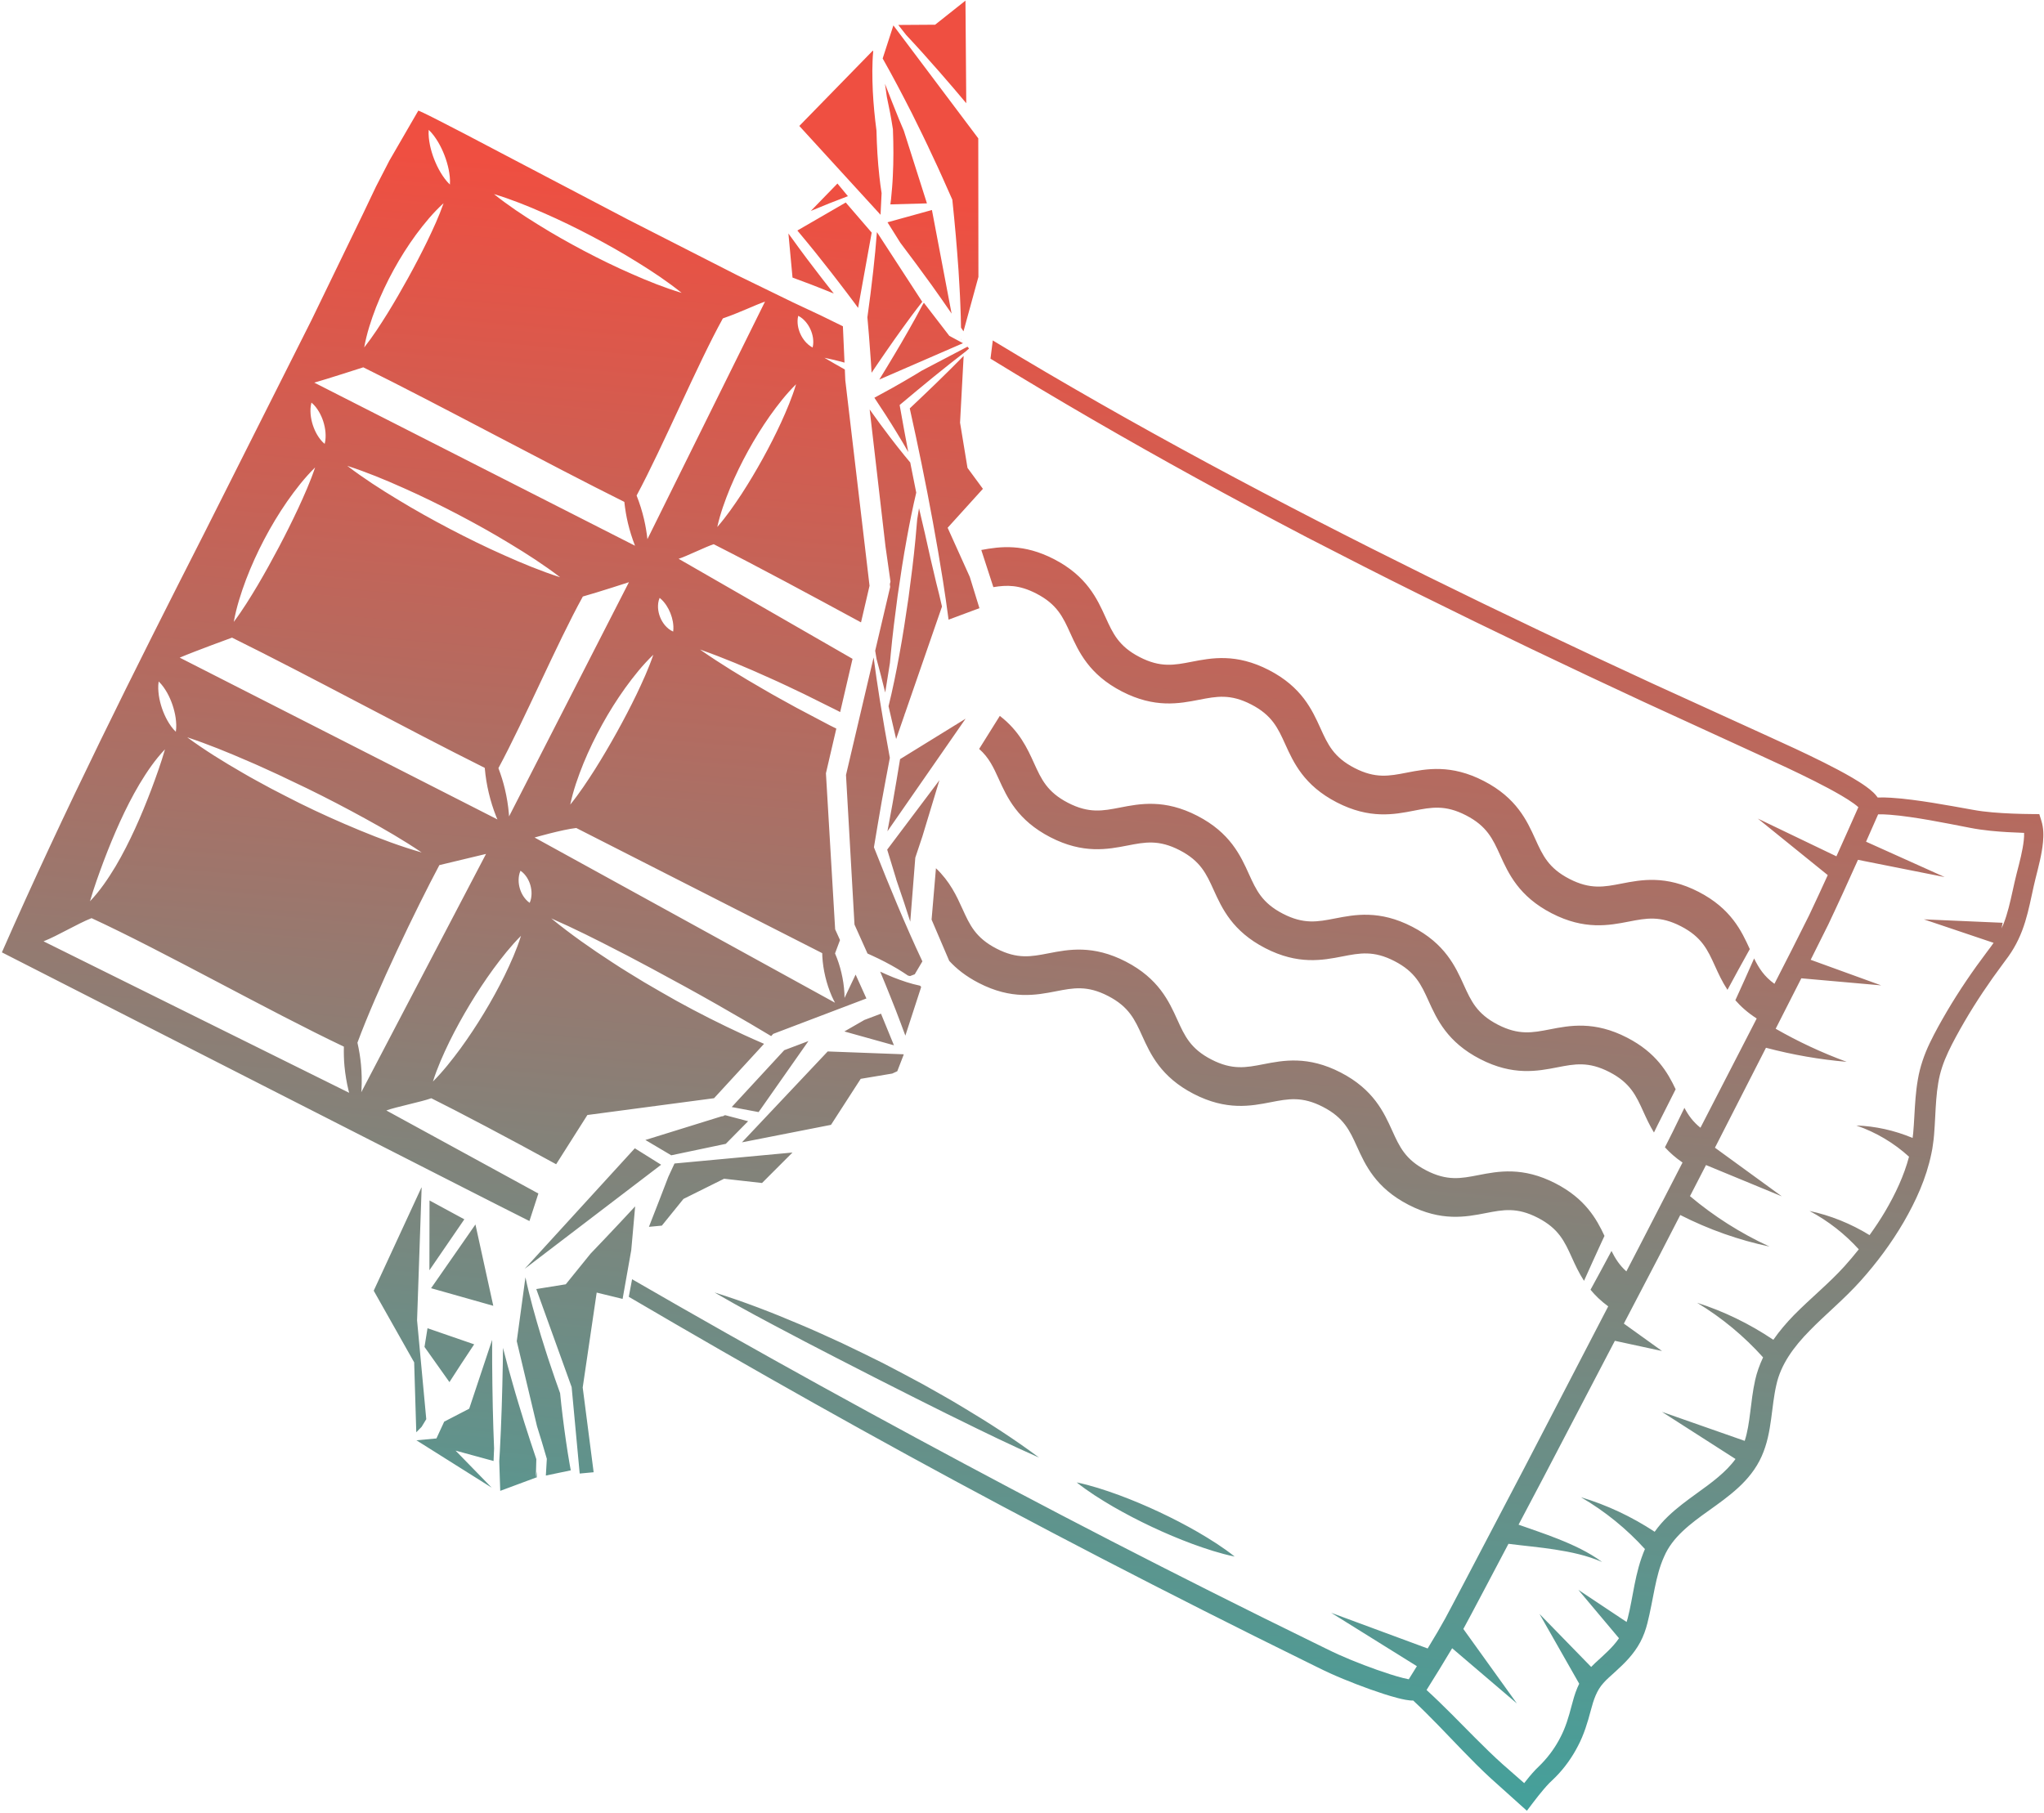 <svg width="354" height="314" viewBox="0 0 354 314" fill="none" xmlns="http://www.w3.org/2000/svg">
<path d="M171.543 62.133C183.226 69.298 195.089 76.163 207.094 82.765C213.44 86.261 219.835 89.666 226.25 93.031C232.686 96.356 239.137 99.651 245.628 102.864C258.601 109.308 271.669 115.551 284.8 121.647L304.534 130.704C307.816 132.2 311.082 133.712 314.272 135.319C315.864 136.124 317.442 136.953 318.944 137.836C319.692 138.277 320.424 138.735 321.079 139.209C321.368 139.418 321.631 139.632 321.848 139.83C320.591 142.669 319.328 145.51 318.048 148.341L304.44 141.804L316.548 151.596C315.484 153.918 314.424 156.244 313.33 158.54C311.376 162.487 309.348 166.458 307.314 170.428C305.53 169.145 304.61 167.7 303.795 166.032C302.732 168.455 301.644 170.867 300.546 173.273C301.501 174.372 302.698 175.444 304.242 176.434C304.028 176.855 303.811 177.276 303.597 177.697L294.502 195.36C293.201 194.326 292.397 193.187 291.723 191.914L289.633 196.2L288.35 198.745C289.173 199.658 290.168 200.549 291.398 201.388L283.885 215.978L281.671 220.244C280.48 219.182 279.743 218.012 279.093 216.703C277.897 218.95 276.685 221.189 275.461 223.422C276.273 224.412 277.269 225.385 278.526 226.303L264.049 254.194L254.054 273.262L251.547 278.025C250.711 279.638 249.9 281.126 248.989 282.673C248.424 283.64 247.837 284.603 247.256 285.567L230.549 279.389L245.39 288.635C244.923 289.393 244.455 290.15 243.983 290.904C243.663 290.844 243.324 290.77 242.977 290.68C242.241 290.494 241.486 290.266 240.733 290.028C239.226 289.547 237.716 289.007 236.221 288.437C234.727 287.864 233.239 287.262 231.8 286.614C230.403 285.982 228.9 285.21 227.45 284.511C221.6 281.655 215.769 278.762 209.952 275.839C198.317 269.995 186.74 264.036 175.231 257.946C153.097 246.229 131.15 234.152 109.471 221.604L108.899 224.647C130.238 237.169 151.795 249.328 173.641 260.95C185.155 267.081 196.739 273.08 208.381 278.964C214.201 281.907 220.037 284.821 225.891 287.696C227.374 288.416 228.767 289.14 230.336 289.858C231.866 290.551 233.397 291.175 234.944 291.772C236.492 292.367 238.049 292.929 239.644 293.443C240.443 293.698 241.247 293.943 242.09 294.16C242.511 294.269 242.943 294.368 243.408 294.455C243.641 294.497 243.884 294.536 244.16 294.563C244.334 294.576 244.519 294.592 244.751 294.586C247.691 297.326 250.462 300.307 253.324 303.266C254.884 304.875 256.468 306.481 258.143 308.021L263.13 312.503L264.441 313.681L265.526 312.251C266.117 311.472 266.746 310.677 267.376 309.936C267.691 309.567 268.013 309.204 268.323 308.887C268.576 308.624 269.048 308.215 269.422 307.823C270.98 306.246 272.275 304.423 273.286 302.461C274.319 300.514 274.974 298.334 275.488 296.371C276.009 294.381 276.544 292.821 277.697 291.551C277.982 291.222 278.28 290.936 278.631 290.608L279.77 289.576C280.537 288.873 281.327 288.141 282.076 287.296C282.823 286.455 283.526 285.505 284.081 284.461C284.634 283.427 285.038 282.28 285.306 281.212C286.363 277.058 286.682 272.986 288.213 269.643C289.629 266.318 292.689 263.992 296.007 261.639C297.661 260.452 299.393 259.232 301.018 257.741C302.637 256.264 304.154 254.431 305.104 252.271C306.063 250.128 306.455 247.909 306.739 245.838C307.021 243.755 307.215 241.778 307.636 239.95C308.408 236.356 310.662 233.308 313.416 230.509C316.157 227.693 319.381 225.07 322.229 221.894C325.045 218.751 327.563 215.366 329.695 211.712C331.807 208.057 333.612 204.14 334.494 199.839C334.618 199.307 334.704 198.763 334.772 198.213C334.854 197.662 334.921 197.119 334.96 196.596C335.048 195.539 335.103 194.5 335.156 193.478C335.262 191.436 335.364 189.459 335.687 187.587C335.994 185.715 336.588 183.991 337.419 182.221C338.245 180.469 339.236 178.691 340.237 176.961C342.259 173.496 344.509 170.155 346.92 166.925C347.501 166.165 348.22 165.196 348.766 164.244C349.334 163.278 349.815 162.26 350.209 161.226C351 159.152 351.449 157.062 351.882 155.065C352.103 154.054 352.301 153.086 352.547 152.13C352.795 151.15 353.057 150.141 353.287 149.106C353.518 148.07 353.721 147.007 353.828 145.88C353.921 144.753 353.972 143.547 353.532 142.139L353.186 141.032L351.981 141.022C349.682 141.004 347.332 140.921 345.052 140.725C343.892 140.624 342.827 140.494 341.681 140.283L338.198 139.659C335.862 139.247 333.515 138.852 331.132 138.55C329.941 138.396 328.74 138.271 327.513 138.195C326.751 138.153 325.99 138.122 325.186 138.153C325.164 138.12 325.139 138.081 325.12 138.05C324.884 137.724 324.664 137.499 324.448 137.288C324.021 136.883 323.612 136.567 323.205 136.272C322.392 135.687 321.586 135.19 320.776 134.714C319.157 133.768 317.528 132.92 315.891 132.097C312.617 130.458 309.314 128.939 306.01 127.444L286.279 118.447C273.154 112.393 260.098 106.195 247.143 99.8C221.561 87.151 196.335 73.769 171.94 58.976L171.661 61.2L171.543 62.133ZM327.315 141.138C328.443 141.224 329.587 141.36 330.734 141.526C333.028 141.851 335.331 142.271 337.635 142.713L341.111 143.389C342.283 143.624 343.559 143.802 344.748 143.921C346.696 144.116 348.617 144.216 350.552 144.282C350.567 144.678 350.55 145.114 350.498 145.555C350.4 146.462 350.217 147.411 350.001 148.368C349.783 149.328 349.528 150.297 349.27 151.298C349.004 152.321 348.786 153.355 348.566 154.339C348.126 156.331 347.691 158.25 347.012 159.996C346.902 160.28 346.774 160.553 346.651 160.828L346.832 159.854L333.197 159.261L345.27 163.329C344.939 163.816 344.582 164.295 344.157 164.849C341.661 168.155 339.319 171.593 337.203 175.178C336.15 176.981 335.135 178.769 334.207 180.71C333.283 182.63 332.521 184.803 332.16 186.969C331.778 189.128 331.668 191.245 331.55 193.282C331.492 194.301 331.434 195.303 331.346 196.284C331.323 196.578 331.28 196.851 331.243 197.13C328.078 195.803 324.755 195.081 321.494 194.969C324.963 196.163 328.073 198.048 330.623 200.378C329.763 203.652 328.262 206.832 326.5 209.836C325.666 211.251 324.749 212.621 323.787 213.96C320.516 211.951 316.981 210.538 313.392 209.778C316.668 211.52 319.549 213.802 321.922 216.424C321.121 217.426 320.301 218.411 319.443 219.359C316.819 222.269 313.662 224.81 310.68 227.831C309.419 229.132 308.203 230.54 307.125 232.094C302.988 229.308 298.526 227.153 293.926 225.682C298.246 228.293 302.094 231.51 305.349 235.141C304.75 236.413 304.267 237.751 303.967 239.104C303.128 242.917 303.154 246.577 302.165 249.604L287.835 244.58L300.573 252.745C298.95 254.994 296.465 256.83 293.881 258.684C292.224 259.887 290.5 261.134 288.901 262.664C288.062 263.456 287.27 264.367 286.57 265.35C282.566 262.709 278.246 260.696 273.803 259.366C278 261.814 281.738 264.871 284.885 268.344C283.118 272.462 282.859 276.647 281.902 280.34C281.849 280.563 281.774 280.767 281.711 280.98L273.349 275.407L280.392 283.794C280.116 284.2 279.815 284.598 279.47 284.984C278.867 285.673 278.162 286.339 277.427 287.02L276.3 288.052C276.065 288.272 275.818 288.515 275.574 288.767L266.623 279.579L273.505 291.676C273.397 291.894 273.291 292.113 273.199 292.334C272.736 293.42 272.449 294.494 272.187 295.483C271.673 297.469 271.145 299.235 270.271 300.914C269.423 302.591 268.32 304.137 267.025 305.485C266.699 305.837 266.394 306.096 265.937 306.568C265.538 306.986 265.188 307.394 264.845 307.806C264.545 308.168 264.258 308.53 263.973 308.893L260.287 305.661C258.661 304.209 257.092 302.666 255.528 301.099C252.767 298.328 250.021 295.465 247.066 292.76C248.57 290.367 250.049 287.964 251.498 285.527L262.706 295.09L253.438 282.188C253.895 281.362 254.34 280.532 254.76 279.725L257.281 274.967L261.251 267.438C264.007 267.79 266.661 268.016 269.308 268.429C272.083 268.865 274.851 269.439 277.468 270.59C275.168 268.88 272.496 267.651 269.811 266.581C267.551 265.681 265.229 264.917 263 264.121L267.328 255.915L279.677 232.271L287.846 234.037L281.235 229.288L287.27 217.731C288.522 215.317 289.759 212.896 291.005 210.479C295.961 212.998 301.174 214.834 306.461 215.943C301.431 213.635 296.795 210.673 292.688 207.211C293.613 205.415 294.542 203.62 295.464 201.823L308.593 207.245L297.011 198.818C299.964 193.051 302.907 187.279 305.849 181.506C310.479 182.73 315.163 183.545 319.829 183.941C315.528 182.369 311.415 180.438 307.528 178.211C309.008 175.291 310.492 172.386 311.971 169.473L325.804 170.699L313.591 166.266C314.615 164.234 315.637 162.196 316.651 160.135C318.413 156.415 320.11 152.685 321.782 148.948L336.801 151.936L323.182 145.809C323.882 144.231 324.579 142.65 325.275 141.068C325.926 141.054 326.626 141.083 327.315 141.138ZM93.242 206.755L66.909 192.367C68.588 191.747 73.016 190.87 74.696 190.25C79.23 192.499 88.332 197.298 96.319 201.683L101.326 193.791L101.73 193.154L102.48 193.055L123.666 190.245L132.327 180.823C131.132 180.308 129.941 179.781 128.759 179.236C124.827 177.421 120.956 175.475 117.169 173.378C115.288 172.306 113.4 171.247 111.539 170.14C109.696 169.004 107.834 167.901 106.029 166.7C102.396 164.342 98.84 161.856 95.469 159.092C99.46 160.842 103.319 162.785 107.151 164.77C109.08 165.737 110.963 166.784 112.874 167.78L118.553 170.863C122.329 172.934 126.069 175.071 129.794 177.248C131.053 177.984 132.307 178.731 133.558 179.485L133.648 179.387L133.912 179.1L134.281 178.96L150.053 172.966L148.184 168.83L146.263 172.878C146.262 172.596 146.255 172.316 146.242 172.037C146.175 170.84 145.998 169.67 145.727 168.521C145.459 167.378 145.092 166.257 144.619 165.162L145.481 162.848L144.767 161.269L144.638 160.984L144.62 160.669L143.058 134.203L143.043 133.955L143.1 133.709L144.843 126.213C144.463 126.021 144.078 125.839 143.699 125.645L137.955 122.612C136.063 121.556 134.15 120.542 132.283 119.437C128.525 117.275 124.813 115.023 121.229 112.52C125.354 113.965 129.349 115.663 133.299 117.449C135.287 118.319 137.227 119.28 139.189 120.198L145.007 123.089C145.175 123.175 145.34 123.267 145.508 123.353L147.652 114.131L117.53 96.801C118.803 96.411 122.332 94.666 123.604 94.275C131.507 98.282 140.295 103.033 149.12 107.815L150.595 101.474L146.405 65.939L146.399 65.883L146.393 65.766L146.315 64.006C145.135 63.347 143.956 62.677 142.781 61.976C143.956 62.208 145.112 62.499 146.262 62.814L145.981 56.52L142.194 54.664L137.356 52.393L127.734 47.704L108.702 37.999L89.81 28.088L80.376 23.134L75.654 20.702C74.857 20.299 74.092 19.909 73.32 19.543L72.453 19.157L67.443 27.813L65.123 32.313L62.912 36.954L53.916 55.517L35.389 92.342C23.181 116.328 11.132 140.372 0.328 164.978L46.118 188.336L69.728 200.365C77.052 204.08 84.352 207.839 91.692 211.523L93.242 206.755ZM87.386 169.007C86.295 171.22 85.108 173.375 83.835 175.477C82.562 177.581 81.207 179.634 79.756 181.629C78.289 183.614 76.763 185.564 74.98 187.358C75.74 184.944 76.756 182.686 77.831 180.464C78.922 178.251 80.109 176.096 81.379 173.991C82.648 171.886 84.003 169.833 85.454 167.838C86.92 165.852 88.448 163.903 90.233 162.111C89.477 164.526 88.462 166.785 87.386 169.007ZM142.403 165.118C142.407 165.302 142.408 165.486 142.417 165.669C142.484 166.866 142.661 168.036 142.935 169.183C143.209 170.331 143.576 171.456 144.053 172.556C144.225 172.942 144.415 173.325 144.616 173.705L92.583 145.084C92.583 145.084 97.371 143.705 99.804 143.434C117.237 152.308 125.619 156.575 142.403 165.118ZM91.737 156.401C91.221 156.047 90.897 155.638 90.618 155.217C90.35 154.792 90.155 154.346 90.021 153.883C89.886 153.42 89.816 152.938 89.819 152.436C89.831 151.93 89.891 151.412 90.143 150.838C90.662 151.191 90.987 151.599 91.265 152.021C91.533 152.446 91.728 152.892 91.86 153.356C91.991 153.82 92.061 154.302 92.059 154.804C92.046 155.309 91.987 155.828 91.737 156.401ZM110.227 120.322C109.148 122.548 108.008 124.729 106.813 126.88C105.619 129.032 104.373 131.155 103.058 133.249C101.726 135.335 100.364 137.41 98.76 139.387C99.285 136.894 100.123 134.533 101.058 132.218C102.009 129.91 103.097 127.666 104.303 125.487C105.508 123.308 106.835 121.196 108.287 119.167C109.753 117.146 111.313 115.186 113.15 113.421C112.328 115.832 111.291 118.088 110.227 120.322ZM115.397 104.851C115.688 105.292 115.921 105.741 116.107 106.211C116.294 106.68 116.437 107.166 116.531 107.686C116.614 108.212 116.674 108.756 116.585 109.409C115.979 109.147 115.551 108.758 115.179 108.336C114.818 107.908 114.537 107.431 114.332 106.924C114.127 106.416 114.001 105.877 113.966 105.318C113.942 104.756 113.983 104.179 114.243 103.57C114.76 103.98 115.094 104.413 115.397 104.851ZM97.017 100.002C93.667 98.924 90.45 97.592 87.279 96.17C84.101 94.763 80.989 93.23 77.915 91.623C74.845 90.01 71.811 88.325 68.844 86.514C65.87 84.719 62.941 82.834 60.143 80.699C63.491 81.781 66.708 83.114 69.879 84.535C73.057 85.942 76.17 87.475 79.245 89.078C82.317 90.688 85.35 92.373 88.317 94.183C91.293 95.978 94.221 97.864 97.017 100.002ZM135.266 73.214C134.276 75.353 133.21 77.444 132.075 79.496C130.94 81.548 129.74 83.565 128.458 85.543C127.16 87.511 125.818 89.461 124.224 91.292C124.751 88.921 125.57 86.685 126.469 84.491C127.386 82.304 128.422 80.177 129.563 78.108C130.702 76.037 131.949 74.027 133.31 72.086C134.686 70.154 136.143 68.271 137.871 66.564C137.173 68.891 136.241 71.066 135.266 73.214ZM139.555 55.768C139.89 56.167 140.157 56.598 140.363 57.056C140.57 57.514 140.718 57.999 140.798 58.515C140.867 59.036 140.893 59.575 140.738 60.198C140.168 59.905 139.779 59.53 139.432 59.135C139.097 58.735 138.83 58.305 138.621 57.848C138.412 57.391 138.264 56.906 138.184 56.39C138.114 55.87 138.089 55.329 138.246 54.706C138.819 54.998 139.209 55.373 139.555 55.768ZM76.302 29.872C75.865 29.133 75.498 28.367 75.191 27.578C74.883 26.788 74.638 25.975 74.463 25.134C74.298 24.29 74.178 23.427 74.246 22.493C74.926 23.137 75.418 23.855 75.866 24.59C76.303 25.329 76.67 26.095 76.975 26.886C77.28 27.676 77.525 28.489 77.7 29.33C77.864 30.175 77.985 31.037 77.919 31.971C77.241 31.325 76.75 30.607 76.302 29.872ZM94.196 36.912C97.011 38.136 99.759 39.487 102.471 40.908C105.179 42.336 107.848 43.839 110.451 45.466C113.062 47.079 115.625 48.782 118.056 50.737C115.069 49.84 112.215 48.691 109.408 47.45C106.593 46.225 103.844 44.875 101.135 43.45C98.428 42.019 95.759 40.517 93.157 38.888C90.546 37.275 87.982 35.573 85.549 33.621C88.535 34.521 91.388 35.672 94.196 36.912ZM65.126 53.236C66.007 50.999 67.035 48.827 68.189 46.725C69.344 44.622 70.628 42.591 72.046 40.651C73.478 38.719 75.011 36.855 76.824 35.201C76.015 37.518 75.006 39.677 73.978 41.819C72.936 43.952 71.843 46.044 70.704 48.11C69.565 50.177 68.383 52.22 67.139 54.242C65.879 56.256 64.597 58.265 63.076 60.189C63.507 57.772 64.263 55.48 65.126 53.236ZM132.492 52.25L112.127 93.397C111.993 92.23 111.806 91.075 111.539 89.94C111.212 88.551 110.788 87.186 110.255 85.847C110.254 85.846 110.253 85.844 110.253 85.843C114.815 77.365 120.72 63.256 125.192 55.157C128.287 54.085 130.624 52.899 132.492 52.25ZM62.916 63.632C75.433 69.795 95.208 80.526 108.13 86.944C108.263 88.18 108.46 89.402 108.746 90.602C109.064 91.937 109.475 93.249 109.98 94.54L54.429 66.284C56.342 65.756 62.916 63.632 62.916 63.632ZM54.942 75.337C54.617 74.783 54.364 74.207 54.173 73.611C53.98 73.014 53.852 72.398 53.794 71.759C53.748 71.117 53.748 70.459 53.939 69.74C54.511 70.214 54.892 70.75 55.228 71.3C55.552 71.854 55.805 72.43 55.995 73.027C56.184 73.624 56.313 74.24 56.37 74.879C56.416 75.522 56.418 76.179 56.229 76.897C55.658 76.422 55.279 75.886 54.942 75.337ZM42.625 100.364C43.533 97.987 44.588 95.672 45.769 93.424C46.95 91.176 48.261 88.995 49.707 86.901C51.166 84.816 52.728 82.795 54.575 80.975C53.748 83.433 52.716 85.739 51.664 88.027C50.597 90.307 49.477 92.548 48.309 94.763C47.141 96.978 45.928 99.17 44.652 101.34C43.359 103.502 42.043 105.659 40.486 107.73C40.948 105.178 41.733 102.748 42.625 100.364ZM108.925 100.855L88.162 141.431C88.151 141.27 88.145 141.108 88.132 140.948C88.008 139.511 87.775 138.101 87.448 136.713C87.157 135.477 86.775 134.264 86.322 133.067C90.879 124.594 96.461 111.466 100.943 103.334C103.736 102.551 108.925 100.855 108.925 100.855ZM40.186 110.459C53.847 117.207 70.076 126.09 83.959 133.024C83.962 133.063 83.963 133.102 83.966 133.14C84.091 134.577 84.324 135.987 84.655 137.375C84.985 138.762 85.409 140.127 85.943 141.467C86.009 141.629 86.082 141.79 86.151 141.952L31.124 113.923C33.985 112.712 40.186 110.459 40.186 110.459ZM29 124.832C28.62 124.151 28.31 123.445 28.061 122.72C27.812 121.994 27.625 121.246 27.51 120.474C27.406 119.699 27.347 118.907 27.479 118.051C28.106 118.648 28.543 119.31 28.935 119.988C29.315 120.669 29.625 121.374 29.872 122.101C30.118 122.828 30.305 123.576 30.42 124.348C30.523 125.124 30.583 125.914 30.454 126.769C29.829 126.172 29.393 125.509 29 124.832ZM42.992 131.859C44.734 132.588 46.432 133.405 48.153 134.174L53.255 136.608C56.64 138.261 59.979 140.009 63.288 141.825C66.596 143.643 69.869 145.537 73.034 147.675C69.363 146.621 65.816 145.289 62.32 143.847C58.825 142.403 55.377 140.858 51.99 139.185C50.308 138.327 48.617 137.486 46.947 136.603C45.291 135.692 43.616 134.821 41.989 133.854C38.711 131.967 35.488 129.975 32.408 127.717C36.032 128.919 39.531 130.353 42.992 131.859ZM17.971 149.134C18.838 146.854 19.76 144.598 20.775 142.37C21.79 140.143 22.9 137.947 24.162 135.819C25.438 133.701 26.834 131.628 28.576 129.804C27.879 132.224 27.049 134.514 26.194 136.802C25.326 139.082 24.404 141.338 23.386 143.564C22.368 145.789 21.258 147.987 19.996 150.114C18.718 152.231 17.324 154.305 15.585 156.13C16.285 153.712 17.118 151.423 17.971 149.134ZM7.541 163.066C10.026 162.088 13.371 160.029 15.857 159.052C28.315 164.804 46.576 175.148 59.555 181.311C59.531 182.443 59.555 183.57 59.661 184.69C59.795 186.11 60.026 187.521 60.368 188.921C60.4 189.05 60.438 189.179 60.472 189.308L7.541 163.066ZM62.608 188.713C62.685 187.273 62.65 185.844 62.519 184.423C62.402 183.149 62.191 181.884 61.905 180.625C65.218 171.649 72.111 157.352 76.094 149.865C78.013 149.404 82.259 148.386 84.177 147.926L62.569 189.206C62.581 189.041 62.597 188.877 62.608 188.713ZM141.099 46.591C141.994 47.761 142.882 48.936 143.803 50.085C144.005 50.339 144.205 50.594 144.406 50.849C143.052 50.298 141.695 49.756 140.331 49.231C139.31 48.838 138.284 48.459 137.256 48.084L136.546 40.449C137.174 41.323 137.801 42.197 138.444 43.06C139.313 44.25 140.2 45.425 141.099 46.591ZM146.849 33.982C144.688 34.791 142.552 35.65 140.429 36.539L145.036 31.794C145.633 32.531 146.241 33.257 146.849 33.982ZM151.872 40.206L159.725 52.282C159.092 53.103 158.451 53.92 157.838 54.755C156.853 56.071 155.911 57.414 154.952 58.748C154.02 60.097 153.065 61.433 152.15 62.794C151.753 63.389 151.35 63.98 150.948 64.572C150.882 63.416 150.811 62.26 150.717 61.105C150.573 59.06 150.417 57.015 150.223 54.973C150.604 52.289 150.937 49.597 151.238 46.9C151.491 44.676 151.7 42.444 151.872 40.206ZM151.081 12.243C151.085 13.419 151.1 14.594 151.159 15.763C151.274 18.064 151.498 20.35 151.797 22.626C151.857 25.271 152.003 27.915 152.299 30.554C152.396 31.523 152.537 32.492 152.685 33.46L152.501 37.207L138.433 21.818L151.178 8.756C151.196 8.808 151.212 8.86 151.229 8.912C151.123 10.031 151.095 11.138 151.081 12.243ZM153.598 16.813L153.269 14.518C154.063 16.593 154.882 18.656 155.718 20.71C155.987 21.353 156.26 21.993 156.531 22.635L160.538 35.232L154.203 35.408C154.241 35.102 154.283 34.796 154.32 34.49C154.45 33.154 154.576 31.817 154.629 30.483C154.765 27.814 154.75 25.149 154.648 22.486L154.644 22.393L154.634 22.327C154.351 20.48 153.999 18.643 153.598 16.813ZM166.46 58.889C166.46 58.829 166.458 58.768 166.458 58.708C166.471 58.723 166.484 58.739 166.497 58.755L166.46 58.889ZM154.725 4.402L169.427 23.968L169.452 47.97L166.868 57.4C166.725 57.185 166.581 56.971 166.437 56.756C166.417 55.447 166.385 54.138 166.326 52.834C166.259 50.818 166.115 48.811 166.003 46.801C165.843 44.796 165.722 42.787 165.532 40.786C165.336 38.785 165.181 36.78 164.953 34.784L164.93 34.58L164.837 34.373C163.736 31.904 162.656 29.426 161.488 26.988C160.359 24.532 159.161 22.108 157.959 19.685C156.325 16.471 154.652 13.275 152.869 10.129L154.725 4.402ZM167.208 0.11L167.347 17.882C165.827 16.07 164.296 14.267 162.734 12.488C160.839 10.317 158.915 8.169 156.941 6.062L155.576 4.323L161.952 4.282L167.208 0.11ZM164.808 54.324C163.683 52.656 162.501 51.03 161.349 49.382C159.569 46.916 157.757 44.473 155.923 42.047L153.706 38.508L161.401 36.38L164.808 54.324ZM160.003 52.447L164.411 58.179L166.779 59.453L153.446 65.247L152.287 65.751C152.706 65.064 153.123 64.377 153.545 63.693C154.405 62.296 155.224 60.873 156.066 59.465C156.881 58.04 157.714 56.625 158.502 55.183C158.923 54.431 159.318 53.661 159.724 52.9L160.003 52.447ZM146.476 35.081L150.969 40.297L148.613 53.34L147.962 52.447C147.094 51.257 146.181 50.101 145.293 48.926C144.406 47.75 143.488 46.599 142.575 45.443C141.667 44.283 140.747 43.134 139.808 41.998C139.246 41.304 138.668 40.621 138.096 39.934L146.476 35.081ZM158.684 85.339C158.067 87.936 157.547 90.546 157.072 93.163C156.453 96.502 155.944 99.856 155.46 103.214C155.01 106.576 154.583 109.942 154.266 113.323C154.217 113.829 154.173 114.335 154.127 114.841L153.765 117.114L153.31 119.964C152.836 118.034 152.337 116.109 151.819 114.188L151.573 112.731L154.099 101.976L154.169 101.677L154.134 101.369L154.113 101.193L154.222 100.75L153.354 94.625L150.615 70.933C151.764 72.549 152.93 74.154 154.14 75.728C154.963 76.822 155.824 77.89 156.684 78.959C157.003 79.349 157.326 79.736 157.649 80.122C157.689 80.331 157.727 80.54 157.768 80.749C158.061 82.281 158.37 83.811 158.684 85.339ZM167.291 60.851C163.492 63.765 159.805 66.805 156.147 69.877L155.809 70.161L155.893 70.635C156.347 73.197 156.816 75.755 157.303 78.311C156.647 77.176 155.992 76.041 155.3 74.931C154.06 72.888 152.761 70.885 151.435 68.901C152.465 68.35 153.487 67.783 154.511 67.219C155.833 66.486 157.134 65.713 158.437 64.945C158.837 64.703 159.234 64.457 159.633 64.213L167.562 60.057L167.826 60.373L167.291 60.851ZM146.518 134.255L151.302 113.887C151.626 116.333 151.978 118.773 152.367 121.205C152.906 124.574 153.493 127.932 154.112 131.285C153.619 133.79 153.178 136.305 152.708 138.814C152.27 141.382 151.813 143.946 151.398 146.518L151.357 146.775L151.442 146.991C152.738 150.282 154.064 153.562 155.439 156.823C156.816 160.084 158.23 163.33 159.749 166.538L158.425 168.774L158.043 168.921L157.612 169.087L157.251 168.998C156.664 168.6 156.069 168.219 155.468 167.851C154.029 166.995 152.546 166.228 151.025 165.536L150.243 165.18L147.989 160.161L146.518 134.255ZM153.653 147.182L162.698 135.159L159.754 144.878L158.533 148.539L158.52 148.581L158.516 148.624L157.647 159.661C157.297 158.57 156.95 157.477 156.59 156.39C156.139 155.028 155.674 153.671 155.207 152.315L155.215 152.298L153.653 147.182ZM160.871 133.666L153.693 144.01C153.994 142.39 154.29 140.77 154.59 139.15C155.02 136.601 155.48 134.058 155.885 131.505L155.889 131.502L157.99 130.206L165.54 125.547L165.579 125.582C165.583 125.56 165.587 125.538 165.591 125.516L167.227 124.506L161.72 132.443L160.871 133.666ZM156.697 123.698L155.201 128.021C154.776 126.124 154.338 124.23 153.886 122.339C154.608 119.417 155.203 116.477 155.739 113.529C156.359 110.19 156.867 106.836 157.354 103.479C157.805 100.116 158.233 96.751 158.551 93.37C158.661 92.237 158.759 91.103 158.85 89.967L159.163 88.042L160.206 92.507C160.818 95.295 161.45 98.079 162.121 100.856C162.293 101.569 162.478 102.279 162.655 102.992L163.142 105.077L160.133 113.77L158.579 118.26L156.707 123.67C156.654 123.68 156.602 123.688 156.549 123.699C156.599 123.699 156.648 123.697 156.697 123.698ZM153.334 170.483C153.033 169.762 152.738 169.039 152.44 168.317C153.197 168.672 153.964 169.008 154.741 169.322C156.222 169.894 157.724 170.424 159.327 170.749L159.526 170.934L159.486 171.139L156.798 179.405C156.267 177.928 155.697 176.469 155.141 175.003C154.537 173.497 153.958 171.98 153.334 170.483ZM149.71 176.684L152.579 175.601L154.822 181.076L146.237 178.681L149.71 176.684ZM128.497 197.89L143.35 182.143L156.517 182.637L156.469 182.808L155.399 185.571L154.53 185.973L149.065 186.89L143.919 194.859L128.497 197.89ZM103.669 205.79L109.945 198.92L114.504 201.77L106.829 207.626L101.825 211.445L90.865 219.808L99.609 210.235L103.669 205.79ZM107.829 225.01L103.34 223.917L100.918 240.359L102.813 255.039L100.397 255.264L99.004 240.292L92.879 223.304L97.985 222.481L102.277 217.175C103.099 216.316 103.921 215.457 104.738 214.594C106.509 212.737 108.257 210.86 110.002 208.981C109.827 210.933 109.657 212.886 109.481 214.839L109.326 216.563L107.829 225.01ZM131.975 204.933L125.404 204.194L118.368 207.693L114.627 212.317L112.388 212.526L114.205 207.866C114.728 206.536 115.239 205.202 115.746 203.866L116.816 201.555L137.25 199.654L131.975 204.933ZM74.658 223.157L82.341 212.117L85.431 226.206L74.658 223.157ZM77.842 239.427L73.519 233.331L74.042 230.09L82.122 232.881C81.98 233.096 81.834 233.308 81.693 233.524C80.463 235.376 79.238 237.232 78.043 239.109C77.975 239.214 77.91 239.322 77.842 239.427ZM78.904 251.294L85.151 257.706L72.122 249.505L75.587 249.183L76.931 246.274L81.262 244.03L85.234 232.1C85.236 233.456 85.242 234.811 85.238 236.166C85.26 238.714 85.288 241.261 85.345 243.809C85.397 246.179 85.475 248.55 85.571 250.92L85.479 253.091L78.904 251.294ZM92.801 255.971L86.635 258.264L86.465 253.155C86.499 252.589 86.535 252.024 86.568 251.458C86.702 248.911 86.809 246.364 86.892 243.818C86.976 241.271 87.031 238.724 87.08 236.177C87.086 235.283 87.1 234.389 87.112 233.495C87.648 235.595 88.208 237.687 88.814 239.766C89.441 242.005 90.136 244.224 90.816 246.447C91.498 248.559 92.163 250.677 92.887 252.775L92.801 255.971ZM73.019 247.176L72.095 248.115L71.73 236.004L64.724 223.59L72.988 205.713C73 205.719 73.012 205.725 73.024 205.731L72.232 228.724L73.825 245.848C73.555 246.29 73.286 246.732 73.019 247.176ZM164.121 91.427L167.958 99.937L169.627 105.355L164.283 107.346C163.985 105.098 163.664 102.854 163.311 100.618C162.776 97.228 162.193 93.849 161.575 90.476C160.949 87.105 160.314 83.736 159.617 80.379C158.97 77.162 158.271 73.954 157.561 70.748C160.719 67.769 163.851 64.761 166.894 61.654L166.357 71.602L166.271 73.212L166.527 74.772L167.561 81.051L170.229 84.68L164.121 91.427ZM135.82 181.927L140.015 180.343L138.472 182.542L138.064 183.124L131.384 192.648L126.727 191.773L135.82 181.927ZM92.965 255.937L92.801 255.971L92.953 254.88C92.954 255.232 92.957 255.584 92.965 255.937ZM89.498 232.336L90.733 223.243L90.746 223.145L91.001 221.269C91.735 224.725 92.699 228.101 93.709 231.462C94.241 233.132 94.743 234.813 95.316 236.47C95.863 238.099 96.413 239.727 97.004 241.341C97.274 244.084 97.617 246.821 98.01 249.552C98.205 250.939 98.43 252.323 98.668 253.707C98.725 254.033 98.787 254.358 98.847 254.684L98.849 254.713L94.535 255.611C94.599 254.686 94.642 253.76 94.698 252.835L94.705 252.715L94.657 252.547C94.138 250.711 93.569 248.891 93.004 247.069L89.498 232.336ZM125.349 193.266L125.606 193.186L129.568 194.23L125.7 198.15L120.62 199.217L116.254 200.134L115.516 199.697L111.774 197.481L124.952 193.389L125.274 193.347L125.349 193.266ZM80.418 211.224L74.369 220.048L74.39 207.958L80.418 211.224ZM197.368 113.824C200.987 115.692 203.372 115.227 206.391 114.638C209.818 113.972 214.08 113.142 219.766 116.078C225.452 119.013 227.247 122.971 228.69 126.151C229.962 128.955 230.966 131.169 234.585 133.038C238.202 134.906 240.587 134.441 243.607 133.852C247.033 133.185 251.295 132.356 256.981 135.291C262.667 138.226 264.463 142.184 265.905 145.364C267.177 148.168 268.182 150.383 271.8 152.251C275.418 154.119 277.803 153.654 280.823 153.066C284.249 152.399 288.511 151.569 294.197 154.503C299.788 157.39 301.615 161.265 303.046 164.417C301.737 166.758 300.452 169.11 299.182 171.47C298.249 170.048 297.602 168.633 297.019 167.346C295.747 164.543 294.743 162.329 291.126 160.461C287.509 158.594 285.123 159.058 282.103 159.647C278.678 160.313 274.416 161.144 268.73 158.209C263.044 155.274 261.249 151.315 259.806 148.135C258.534 145.331 257.529 143.117 253.91 141.248C250.293 139.38 247.907 139.845 244.887 140.434C241.462 141.101 237.2 141.931 231.514 138.995C225.828 136.06 224.033 132.102 222.59 128.922C221.318 126.118 220.314 123.904 216.696 122.035C213.077 120.167 210.692 120.632 207.671 121.22C204.246 121.887 199.983 122.716 194.297 119.781C188.611 116.845 186.815 112.887 185.372 109.707C184.1 106.904 183.095 104.688 179.476 102.82C176.513 101.29 174.376 101.325 172.041 101.712L171.002 98.515C170.647 97.436 170.299 96.356 169.95 95.275C173.239 94.655 177.283 94.144 182.547 96.863C188.233 99.799 190.029 103.756 191.472 106.937C192.744 109.74 193.749 111.955 197.368 113.824ZM259.406 177.501C263.024 179.369 265.409 178.904 268.428 178.316C271.854 177.649 276.117 176.819 281.802 179.754C286.83 182.35 288.814 185.745 290.204 188.695L287.063 194.925L286.449 196.185C285.693 194.945 285.135 193.722 284.624 192.597C283.353 189.793 282.349 187.579 278.732 185.712C275.113 183.844 272.728 184.308 269.709 184.896C266.284 185.563 262.021 186.394 256.335 183.459C250.649 180.523 248.854 176.565 247.411 173.385C246.139 170.581 245.135 168.366 241.516 166.498C237.898 164.63 235.513 165.095 232.494 165.683C229.069 166.35 224.806 167.18 219.12 164.245C213.434 161.31 211.639 157.352 210.196 154.172C208.925 151.368 207.92 149.153 204.302 147.285C200.683 145.417 198.298 145.881 195.278 146.47C191.853 147.136 187.589 147.967 181.903 145.031C176.217 142.095 174.422 138.137 172.978 134.957C172.065 132.944 171.284 131.235 169.579 129.739L173.011 124.249L173.158 124.014C176.546 126.625 177.928 129.653 179.078 132.187C180.35 134.991 181.354 137.206 184.974 139.075C188.592 140.942 190.977 140.478 193.997 139.89C197.423 139.223 201.686 138.392 207.372 141.328C213.058 144.263 214.853 148.221 216.296 151.402C217.568 154.205 218.572 156.42 222.191 158.288C225.809 160.156 228.193 159.692 231.213 159.104C234.639 158.437 238.901 157.606 244.586 160.541C250.272 163.477 252.068 167.435 253.51 170.615C254.783 173.418 255.788 175.633 259.406 177.501ZM247.012 202.751C250.631 204.62 253.016 204.155 256.035 203.567C259.461 202.9 263.723 202.069 269.409 205.004C274.523 207.645 276.487 211.11 277.88 214.095C277.709 214.468 277.531 214.836 277.362 215.21C276.34 217.426 275.333 219.651 274.335 221.88C273.434 220.488 272.802 219.107 272.231 217.847C270.96 215.044 269.956 212.83 266.339 210.962C262.721 209.094 260.336 209.559 257.317 210.147C253.891 210.814 249.628 211.645 243.943 208.71C238.257 205.774 236.461 201.816 235.019 198.636C233.747 195.832 232.742 193.617 229.123 191.749C225.506 189.881 223.121 190.346 220.101 190.934C216.675 191.601 212.413 192.432 206.728 189.497C201.042 186.561 199.247 182.603 197.804 179.423C196.532 176.619 195.527 174.404 191.909 172.536C188.291 170.668 185.905 171.133 182.885 171.721C179.46 172.388 175.196 173.218 169.511 170.282C167.273 169.128 165.645 167.814 164.396 166.452L161.341 159.306L162.097 150.407C164.526 152.715 165.674 155.211 166.685 157.438C167.957 160.242 168.962 162.457 172.581 164.325C176.2 166.193 178.585 165.729 181.605 165.141C185.031 164.474 189.294 163.644 194.979 166.579C200.665 169.515 202.46 173.473 203.903 176.653C205.175 179.456 206.179 181.671 209.798 183.539C213.416 185.407 215.801 184.943 218.82 184.354C222.245 183.687 226.508 182.857 232.194 185.792C237.88 188.727 239.675 192.686 241.118 195.866C242.389 198.669 243.394 200.883 247.012 202.751ZM138.574 229.442C141.01 230.454 143.397 231.573 145.799 232.662C148.184 233.785 150.544 234.96 152.908 236.128C155.245 237.347 157.581 238.569 159.896 239.831C162.19 241.133 164.501 242.401 166.753 243.776C171.279 246.482 175.719 249.341 179.964 252.504C175.118 250.375 170.391 248.072 165.681 245.745C163.312 244.609 160.987 243.393 158.63 242.238L151.607 238.687L144.604 235.097C142.283 233.873 139.933 232.706 137.619 231.46C132.966 229.022 128.32 226.558 123.746 223.897C128.799 225.47 133.722 227.377 138.574 229.442ZM192.833 261.031C190.65 259.752 188.496 258.412 186.47 256.799C189.004 257.328 191.411 258.129 193.788 258.992C196.158 259.872 198.48 260.854 200.761 261.924C203.043 262.992 205.281 264.152 207.472 265.413C209.656 266.69 211.809 268.033 213.834 269.648C211.298 269.122 208.891 268.323 206.514 267.458C204.144 266.578 201.822 265.597 199.542 264.524C197.263 263.452 195.024 262.292 192.833 261.031Z" fill="url(#paint0_linear_55_271)"/>
<defs>
<linearGradient id="paint0_linear_55_271" x1="13.793" y1="309.702" x2="39.251" y2="23.686" gradientUnits="userSpaceOnUse">
<stop stop-color="#38A6A1"/>
<stop offset="1" stop-color="#EF4F41"/>
</linearGradient>
</defs>
</svg>
